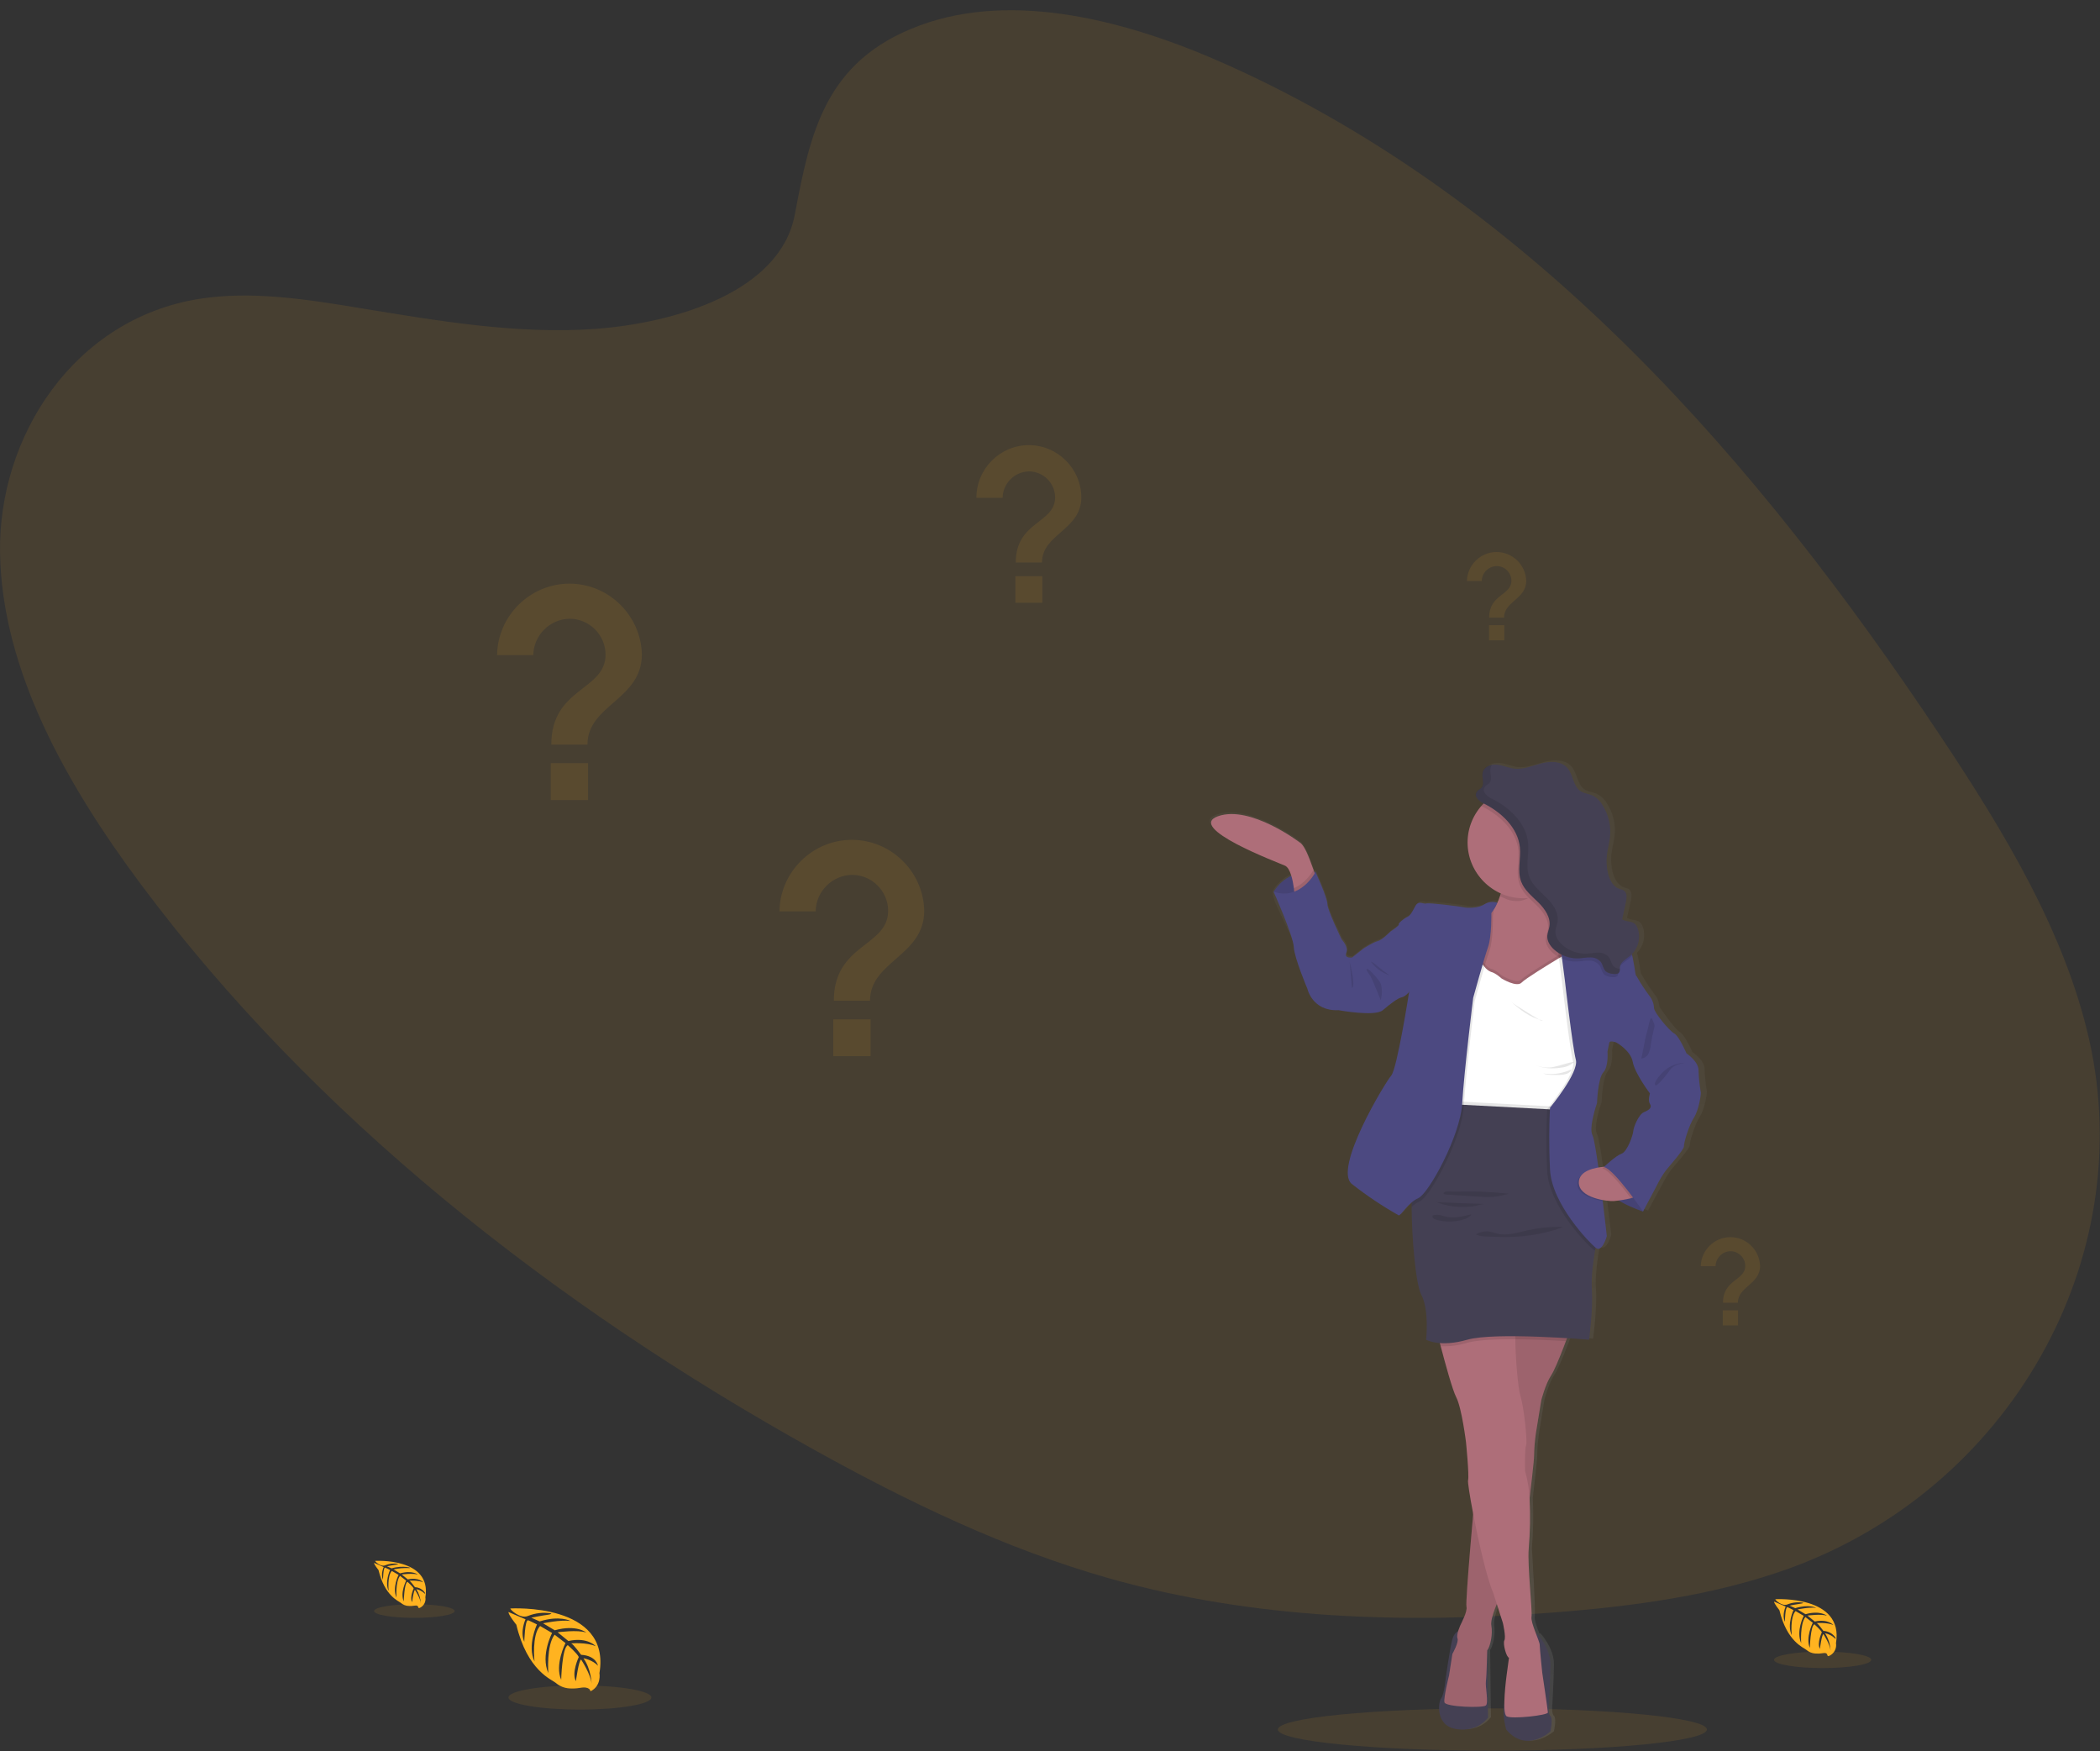<?xml version="1.0" encoding="UTF-8" standalone="no"?><!DOCTYPE svg PUBLIC "-//W3C//DTD SVG 1.1//EN" "http://www.w3.org/Graphics/SVG/1.1/DTD/svg11.dtd"><svg width="100%" height="100%" viewBox="0 0 1004 837" version="1.1" xmlns="http://www.w3.org/2000/svg" xmlns:xlink="http://www.w3.org/1999/xlink" xml:space="preserve" xmlns:serif="http://www.serif.com/" style="fill-rule:evenodd;clip-rule:evenodd;stroke-linejoin:round;stroke-miterlimit:1.414;"><rect x="0" y="0" width="1004" height="837" fill="#333333" stroke="none"/><ellipse cx="713.5" cy="826.66" rx="102.56" ry="10.11" style="fill:#ffb320;fill-opacity:0.1;"/><path d="M439.53,12.24c45.17,-16.79 100.16,-2.35 147.12,18.71c147.49,66.16 254.94,191.75 340.31,319.7c30.91,46.33 60.27,94.7 71.89,146.42c23.66,105.27 -38.05,214.25 -143,252.44c-35.69,13 -74.9,18.33 -114.17,21.3c-69.83,5.29 -142.13,3.19 -211.4,-16.4c-49.4,-14 -96.13,-36.52 -140.95,-61.4c-125.17,-69.52 -239.48,-159.8 -321.79,-270.08c-36.1,-48.37 -66.64,-102.9 -67.52,-158.71c-0.88,-55.81 35.49,-111.89 95.33,-121.38c24.74,-3.92 50.91,0.16 76.44,4.36c37.59,6.19 75.69,12.7 112.85,10c38.39,-2.81 88.32,-17.81 95.32,-54.46c7.41,-39.35 14.46,-73.73 59.57,-90.5Z" style="fill:#ffb320;fill-opacity:0.1;fill-rule:nonzero;"/><path d="M244.02,768.81c0,0 48.26,-2.91 42.57,30.91c0,0 1.13,6 -4.29,8.69c0,0 -0.08,-2.51 -4.95,-1.66c-1.73,0.297 -3.489,0.385 -5.24,0.26c-2.367,-0.164 -4.618,-1.094 -6.41,-2.65c-1.792,-1.556 -13.57,-5.6 -18.84,-27.78c0,0 -3.91,-4.83 -3.75,-6.08l8.14,3.48c0,0 -2.78,5.88 -0.59,10.76c0,0 0.26,-10.54 1.83,-10.3c0.31,0.05 4.23,2 4.23,2c0,0 -4.79,10.23 -1.18,17.67c0,0 -1.37,-12.61 2.67,-16.93l5.74,3.35c0,0 -5.6,10.57 -1.8,19.19c0,0 -1,-13.23 3,-18.38l5.2,4c0,0 -5.26,10.42 -2.05,17.58c0,0 0.41,-15.41 3.17,-16.57c0,0 4.55,4 5.24,5.66c0,0 -3.6,7.56 -1.37,11.55c0,0 1.37,-10.26 2.5,-10.31c0,0 4.52,6.8 5,11.46c0,0 -0.2,-6.93 -3.91,-12.11c0,0 4.38,0.75 6.94,3.59c0,0 -0.71,-4.81 -8.05,-5.23c0,0 -3.74,-5.15 -4.75,-5.47c0,0 7.31,-0.61 11.74,1.36c0,0 -3.9,-4.54 -13.08,-2.48l-5.13,-4.18c0,0 9.63,-1.32 13.7,0.14c0,0 -4.69,-4 -15.08,-1.09l-5.58,-3.34c0,0 8.2,-1.77 13.09,-1.13c0,0 -5.16,-2.78 -14.73,0.23l-4,-1.79c0,0 6,-1.18 7.77,-1.37c1.77,-0.19 1.85,-0.67 1.85,-0.67c-3.806,-0.638 -7.716,-0.205 -11.29,1.25c-3.574,1.455 -8.46,-3.03 -8.31,-3.61Z" style="fill:#ffb320;fill-rule:nonzero;"/><ellipse cx="277.26" cy="811.36" rx="34.16" ry="5.77" style="fill:#ffb320;fill-opacity:0.1;"/><path d="M179.37,746.06c0,0 27.21,-1.64 24,17.43c0.347,1.978 -0.631,3.967 -2.41,4.9c-1.779,0.933 -0.05,-1.41 -2.79,-0.93c-0.974,0.167 -1.965,0.214 -2.95,0.14c-1.338,-0.082 -2.612,-0.607 -3.62,-1.49c-1.008,-0.883 -7.64,-3.17 -10.64,-15.67c0,0 -2.2,-2.73 -2.12,-3.43l4.6,2c0,0 -1.57,3.32 -0.34,6.07c0,0 0.15,-5.95 1,-5.81c0.18,0 2.39,1.15 2.39,1.15c0,0 -2.7,5.77 -0.66,10c0,0 -0.78,-7.11 1.5,-9.55l3.23,1.89c0,0 -3.15,6 -1,10.82c0,0 -0.55,-7.46 1.69,-10.36l2.93,2.28c0,0 -3,5.87 -1.15,9.91c0,0 0.23,-8.69 1.79,-9.34c0,0 2.56,2.26 2.95,3.19c0,0 -2,4.26 -0.77,6.51c0,0 0.77,-5.78 1.41,-5.81c0,0 2.55,3.83 2.81,6.46c-0.128,-2.429 -0.886,-4.783 -2.2,-6.83c1.471,0.269 2.831,0.965 3.91,2c1.079,1.035 -0.39,-2.71 -4.54,-2.95c0,0 -2.11,-2.91 -2.67,-3.08c0,0 4.12,-0.35 6.62,0.76c0,0 -2.2,-2.56 -7.38,-1.4l-2.89,-2.36c0,0 5.43,-0.74 7.73,0.08c0,0 -2.65,-2.26 -8.51,-0.61l-3.14,-1.89c2.419,-0.528 4.896,-0.74 7.37,-0.63c2.474,0.11 -2.9,-1.57 -8.3,0.13l-2.25,-1c0,0 3.39,-0.67 4.38,-0.77c0.99,-0.1 1.05,-0.38 1.05,-0.38c-2.148,-0.356 -4.353,-0.11 -6.37,0.71c-2.017,0.82 -4.74,-1.81 -4.66,-2.14Z" style="fill:#ffb320;fill-rule:nonzero;"/><ellipse cx="198.11" cy="770.04" rx="19.26" ry="3.26" style="fill:#ffb320;fill-opacity:0.1;"/><path d="M848.78,764.39c0,0 32.85,-2 29,21c0.403,2.39 -0.778,4.785 -2.92,5.92c-2.142,1.135 -0.06,-1.71 -3.37,-1.13c-1.179,0.201 -2.378,0.258 -3.57,0.17c-1.611,-0.105 -3.144,-0.737 -4.36,-1.8c-1.216,-1.063 -9.24,-3.81 -12.83,-18.91c0,0 -2.66,-3.29 -2.55,-4.13l5.54,2.36c0,0 -1.89,4 -0.4,7.33c0,0 0.18,-7.18 1.24,-7c0.22,0 2.88,1.38 2.88,1.38c0,0 -3.26,7 -0.8,12c0,0 -0.93,-8.58 1.82,-11.52l3.9,2.27c0,0 -3.81,7.2 -1.22,13.07c0,0 -0.67,-9 2,-12.51l3.54,2.76c0,0 -3.58,7.09 -1.4,12c0,0 0.29,-10.48 2.17,-11.28c0,0 3.09,2.73 3.56,3.85c0,0 -2.45,5.15 -0.93,7.87c0,0 0.93,-7 1.7,-7c0,0 3.08,4.63 3.4,7.8c-0.149,-2.931 -1.063,-5.772 -2.65,-8.24c1.777,0.336 3.418,1.185 4.72,2.44c1.302,1.255 -0.48,-3.27 -5.49,-3.56c0,0 -2.54,-3.51 -3.22,-3.72c0,0 5,-0.42 8,0.92c0,0 -2.66,-3.08 -8.91,-1.68l-3.49,-2.85c0,0 6.55,-0.9 9.33,0.09c0,0 -3.2,-2.73 -10.27,-0.74l-3.8,-2.27c0,0 5.58,-1.2 8.91,-0.77c0,0 -3.51,-1.89 -10,0.16l-2.72,-1.22c0,0 4.09,-0.81 5.29,-0.93c1.2,-0.12 1.26,-0.46 1.26,-0.46c-2.589,-0.432 -5.248,-0.138 -7.68,0.85c-2.432,0.988 -5.78,-2.14 -5.68,-2.52Z" style="fill:#ffb320;fill-rule:nonzero;"/><ellipse cx="871.4" cy="793.36" rx="23.25" ry="3.93" style="fill:#ffb320;fill-opacity:0.1;"/><path d="M816.05,521.62c-0.63,-3.521 -0.994,-7.084 -1.09,-10.66c0,-4.29 -5.83,-8.09 -5.83,-8.09c0,0 -3.6,-8.33 -6,-9.56c-2.4,-1.23 -9.81,-12.13 -9.81,-12.13c-0.085,-2.15 -0.868,-4.214 -2.23,-5.88c-2.22,-2.918 -4.248,-5.978 -6.07,-9.16c-1,-1.22 -0.5,-2.08 -2,-9.19c-0.08,-0.37 -0.17,-0.73 -0.28,-1.07c0,-0.16 -0.1,-0.3 -0.16,-0.46c3.243,-3.253 4.345,-8.094 2.83,-12.43c-0.269,-0.846 -0.76,-1.606 -1.42,-2.2c-1.69,-1.38 -4.39,-0.81 -6.13,-2.12l1.85,-8.18c0.44,-2 0.67,-4.53 -1.08,-5.61c-0.657,-0.312 -1.348,-0.543 -2.06,-0.69c-3,-1 -4.74,-4.17 -5.52,-7.22c-0.75,-2.938 -0.953,-5.989 -0.6,-9c0.34,-2.9 1.19,-5.72 1.5,-8.63c0.564,-5.381 -0.732,-10.797 -3.67,-15.34c-1.143,-1.961 -2.827,-3.551 -4.85,-4.58c-1.85,-0.83 -4,-1 -5.73,-2c-3.72,-2.37 -3.53,-8 -6.5,-11.23c-2.97,-3.23 -8.23,-3.22 -12.56,-2.11c-4.33,1.11 -8.64,3 -13.08,2.53c-2.86,-0.32 -5.54,-1.62 -8.41,-1.92c-0.821,-0.078 -1.649,-0.041 -2.46,0.11l0,-0.09c-2.12,0.38 -4.07,1.56 -4.57,3.57c-0.112,0.478 -0.159,0.969 -0.14,1.46c0,1.17 0.28,2.39 0.3,3.51c0.075,0.899 -0.218,1.79 -0.81,2.47c-0.57,0.61 -1.41,0.93 -2,1.56c-0.486,0.487 -0.75,1.153 -0.73,1.84c0,1.78 2.22,3.35 3.71,4.07l0.06,0c-0.4,0.4 -0.8,0.82 -1.17,1.25c-4.27,4.823 -6.627,11.048 -6.62,17.49c0.074,10.616 6.472,20.221 16.24,24.38l-0.21,0.65c-0.421,1.286 -0.912,2.548 -1.47,3.78c-2.093,-0.704 -4.393,-0.447 -6.28,0.7c-2.86,2 -8.45,1.84 -9.94,1.47c-1.49,-0.37 -17,-2.33 -18.25,-1.84c-1.25,0.49 -3.72,-1.71 -5.33,1.23c-1.61,2.94 -2.36,4.53 -4,5.27c-1.64,0.74 -4.47,3.06 -4.09,3.55c0.38,0.49 -4.1,3.43 -4.1,3.43c0,0 -3.85,4 -6.08,4.53c-2.23,0.53 -6.95,3.56 -6.95,3.56l-5.47,4.28c0,0 -4.09,0.62 -2.85,-2.2c1.24,-2.82 -2.24,-6.37 -2.24,-6.37c0,0 -6.95,-14.09 -6.95,-17c0,-2.91 -5.71,-15.32 -5.71,-15.32l-0.7,-0.07l-0.32,-0.91c-1.05,-2.95 -2.41,-6.57 -3.45,-8.69c-2,-4.05 -3.23,-4.47 -3.23,-4.47c0,0 -24.08,-18.08 -39.72,-12.57c-15.64,5.51 28.55,21.93 32.52,23.65c1.39,0.6 2.39,2.54 3.09,4.81c-3.522,1.699 -6.489,4.367 -8.55,7.69c-2.061,3.323 9.56,21.19 9.81,26.46c0.25,5.27 6.58,20 6.58,20c0,0 2.36,10.91 15.14,10.29c0,0 17.63,3.24 21.48,0c3.85,-3.24 7.32,-5.78 9.19,-6.15c1.375,-0.452 2.584,-1.305 3.47,-2.45c0.886,-1.145 -5.83,36.75 -8.69,39.94c-2.86,3.19 -28.13,44.45 -19.06,51.83c7.183,5.562 14.775,10.576 22.71,15c0.77,0.38 3.08,-3.47 6.38,-6.2c0,0.69 0,1.39 0,2.13c0.06,14.68 2,37 4.68,42c4,7.35 2.36,21.56 2.36,21.56c2.103,0.99 4.387,1.538 6.71,1.61c0.12,0.48 0.26,1 0.39,1.5c2.19,8.27 5.74,21.06 7.55,24.46c2.73,5.15 4.71,21.45 4.71,21.45c0,0 1.62,16 1,18.25c-0.24,0.85 0.81,7.51 2.46,16c-1,11.49 -2.9,33.64 -3.22,41.65l0,0.58c0.005,0.09 0.005,0.18 0,0.27c0,0.18 0,0.34 0,0.49c-0.031,0.504 -0.011,1.01 0.06,1.51c0.124,0.763 0.066,1.544 -0.17,2.28c-0.708,2.214 -1.608,4.363 -2.69,6.42c-0.456,1.011 -0.857,2.046 -1.2,3.1c-1,0.44 -2.22,1.51 -2.9,4.12c-1.24,4.78 -3.1,18 -3.1,18c0,0 -0.75,8.09 -2.23,9.93c-1.48,1.84 -3,13.35 7.57,14.82c10.57,1.47 15.14,-5.6 15.14,-5.6l-0.37,-32.08l0,-0.06c0.214,-0.27 0.398,-0.561 0.55,-0.87l0,-0.08c0.07,-0.15 0.15,-0.31 0.22,-0.49l0.09,-0.24l0.16,-0.39c-0.006,-0.046 -0.006,-0.094 0,-0.14c1.026,-3.073 1.334,-6.34 0.9,-9.55l0,-0.16l0,-0.25c0,-0.08 0,-0.17 0,-0.25l0,-0.5c0,-0.06 0,-0.13 0,-0.19c0,-0.213 0.02,-0.433 0.06,-0.66c0.04,-0.227 0,-0.08 0,-0.12l0.06,-0.39l0,-0.17c0,-0.13 0,-0.26 0.08,-0.4c-0.004,-0.033 -0.004,-0.067 0,-0.1c0.1,-0.46 0.22,-1 0.35,-1.44l0,-0.11l0.15,-0.48c0.15,-0.51 0.32,-1 0.5,-1.54l0,-0.1c0,-0.16 0.11,-0.32 0.17,-0.47l0,-0.06c0.18,-0.49 0.37,-1 0.55,-1.42l0.05,-0.13l0.16,-0.4l0.05,-0.12l0.38,-0.89l2.93,9.05c0,0 1.62,6.74 0.75,8.33c-0.87,1.59 1,8.21 2.23,8.33l-1.15,8.33c-0.622,4.593 -0.992,9.217 -1.11,13.85c-0.08,0.53 -0.16,1 -0.22,1.32c-0.8,4.27 1.12,10.89 1.12,10.89c9.8,11.59 21.48,0.9 21.48,0.9c0,0 1.36,-6.13 0,-7.35c-1.36,-1.22 -0.75,-5.64 -0.75,-5.64c0,0 0.62,-10.91 0.74,-18.87c0.12,-7.96 -6.51,-15 -6.51,-15l-0.37,0.33c-1.21,-3.12 -2.59,-6.76 -2.3,-8.39c0.5,-2.82 -1.37,-32.59 -1.37,-32.59c0.691,-7.981 0.838,-15.999 0.44,-24c0.16,-1.35 0.31,-2.68 0.46,-4c0.75,-6.4 1.36,-11.87 1.6,-14.74l0,-0.34c0.06,-0.77 0.09,-1.32 0.08,-1.58c0,-1 0,-2.14 0.1,-3.39c0.23,-3.44 0.77,-7.27 0.77,-7.27l2.6,-15.81c0,0 2,-7.72 4.85,-12l0.34,-0.54c0.11,-0.19 0.22,-0.4 0.34,-0.62l0.05,-0.09c0.11,-0.21 0.23,-0.43 0.34,-0.66l0.05,-0.09c0.4,-0.79 0.83,-1.7 1.28,-2.7c0,-0.08 0.07,-0.15 0.1,-0.23l0.34,-0.76c0,-0.1 0.08,-0.2 0.13,-0.3c0.05,-0.1 0.21,-0.51 0.32,-0.76c0.049,-0.101 0.093,-0.204 0.13,-0.31c0.13,-0.3 0.27,-0.61 0.4,-0.93l0.19,-0.46c0.09,-0.23 0.19,-0.46 0.29,-0.69l0.24,-0.61c0.07,-0.15 0.13,-0.3 0.19,-0.45l0.27,-0.69c0,-0.1 0.09,-0.21 0.13,-0.31c0.71,-1.77 1.39,-3.52 2,-5.11c0.19,-0.5 0.38,-1 0.55,-1.44c6.36,0.39 10.68,0.74 10.68,0.74c0,0 2,-14.33 1.36,-23.76c-0.42,-6.44 0.78,-14.54 1.57,-19c0.09,-0.49 0.17,-0.93 0.25,-1.33l0.17,0.14c3.11,2.45 5.34,-5.64 5.34,-5.64c0,0 -0.84,-7.55 -2,-16.7l-0.12,-0.91c1.792,0.382 3.605,0.659 5.43,0.83c1.825,0.171 1,-0.09 2.37,-0.26c3.79,2.194 7.79,4.003 11.94,5.4l6.61,-12.2c1.242,-2.529 2.697,-4.948 4.35,-7.23c2,-2.45 9.06,-10.29 8.94,-11.76c-0.12,-1.47 2.36,-9.93 4.84,-13.73c2.48,-3.8 3.47,-11.44 3.35,-12.05Zm-27.56,9.31c-2.61,1.1 -5.09,7.23 -5.21,9.07c-0.12,1.84 -2.86,9.92 -5.71,10.9c-2.63,0.9 -7.65,5.52 -8.45,6.26c-0.82,0.07 -1.75,0.18 -2.72,0.34c-1.09,-7.73 -2.17,-14.13 -2.86,-15.42c-2,-3.68 2.19,-15.44 2.19,-15.44c0,0 0.41,-11.88 3,-14.7c2.59,-2.82 2,-9.93 2,-9.93c0,0 0.62,-2.94 0.87,-4.28c0.25,-1.34 3.69,0 3.72,0c0.03,0 6.7,3.67 7.7,9.18c1,5.51 8.32,15.07 8.32,15.07c0,0 -1.12,3.31 0,5c1.12,1.69 -0.24,2.85 -2.85,3.95Z" style="fill:url(#_Linear1);fill-rule:nonzero;"/><path d="M608.96,426.22c4.159,-6.861 12.062,-10.582 20,-9.42l0,14.31l-8.69,0l-6.8,-1.72l-4.51,-3.17Z" style="fill:#4c4981;fill-rule:nonzero;"/><path d="M608.96,426.22c4.159,-6.861 12.062,-10.582 20,-9.42l0,14.31l-8.69,0l-6.8,-1.72l-4.51,-3.17Z" style="fill-opacity:0.1;fill-rule:nonzero;"/><path d="M629.61,420.59l-10.65,7.46c0,0 -0.09,-1.49 -0.36,-3.53c-0.53,-3.86 -1.72,-9.65 -4.29,-10.77c-3.91,-1.72 -47.44,-18.1 -32,-23.61c15.44,-5.51 39.13,12.55 39.13,12.55c0,0 1.22,0.42 3.17,4.45c1,2.12 2.37,5.73 3.4,8.68c0.95,2.66 1.6,4.77 1.6,4.77Z" style="fill:#ae6e79;fill-rule:nonzero;"/><path d="M714.69,432.08l1.21,-0.57l3.4,3.88l-2.78,5.93l-4.74,-1.9l1.1,-4.74l1.81,-2.6Z" style="fill:#4c4981;fill-rule:nonzero;"/><path d="M698.58,779.39c0,0 -3.06,-0.36 -4.28,4.41c-1.22,4.77 -3.06,18 -3.06,18c0,0 -0.73,8.07 -2.2,9.91c-1.47,1.84 -2.93,13.33 7.46,14.79c10.39,1.46 14.92,-5.59 14.92,-5.59l-0.37,-32.07l-12.47,-9.45Z" style="fill:#444053;fill-rule:nonzero;"/><path d="M734.84,780.83c0,0 6.54,7 6.42,14.94c-0.12,7.94 -0.74,18.83 -0.74,18.83c0,0 -0.6,4.41 0.74,5.63c1.34,1.22 0,7.34 0,7.34c0,0 -11.5,10.67 -21.16,-0.9c0,0 -1.88,-6.61 -1.1,-10.87c0.78,-4.26 2.96,-23.41 2.96,-23.41l12.88,-11.56Z" style="fill:#444053;fill-rule:nonzero;"/><path d="M751.04,634.6c0,0 -6.6,18.46 -9.42,22.74c-2.82,4.28 -4.76,12 -4.76,12l-2.57,15.77c-0.502,3.526 -0.789,7.079 -0.86,10.64c0.12,3.55 -6.36,55.27 -6.36,55.27l-10.27,13.09c0,0 -4.52,9.17 -3.79,13c0.73,3.83 -0.49,9.91 -2,11.74c0,0 -0.24,12 -0.61,14.67c-0.37,2.67 1.35,10.28 0,11.62c-1.35,1.34 -19.32,0.74 -19.81,-1.47c-0.49,-2.21 2.2,-12.84 2.2,-12.84l1.59,-10.27c0,0 3.18,-5.62 2.45,-7.46c-0.73,-1.84 1.34,-6.11 1.46,-6.48c0.12,-0.37 3.43,-6.36 2.82,-8.68c-0.61,-2.32 3.85,-51.66 3.85,-51.66l12.59,-88.41l33.49,6.73Z" style="fill:#ae6e79;fill-rule:nonzero;"/><path d="M751.04,634.6c0,0 -1,2.78 -2.37,6.43c-2.18,5.76 -5.32,13.69 -7.05,16.31c-2.81,4.28 -4.77,12 -4.77,12l-2.57,15.78c-0.497,3.526 -0.781,7.079 -0.85,10.64c0,1.4 -0.94,10.33 -2.14,20.62c-1.85,15.73 -4.22,34.65 -4.22,34.65l-10.27,13.09c0,0 -0.52,1 -1.17,2.58c-1.29,3 -3.11,7.87 -2.62,10.38c0.73,3.79 -0.49,9.9 -2,11.74c0,0 -0.25,12 -0.61,14.67c-0.36,2.67 1.35,10.27 0,11.62c-1.35,1.35 -19.32,0.74 -19.81,-1.46c-0.49,-2.2 2.2,-12.84 2.2,-12.84l1.59,-10.28c0,0 3.18,-5.62 2.44,-7.46c-0.74,-1.84 1.35,-6.11 1.47,-6.48c0.12,-0.37 3.43,-6.36 2.82,-8.68c-0.47,-1.77 2,-30.74 3.15,-44.48c0.39,-4.32 0.64,-7.13 0.64,-7.13l10.83,-76.06l0.88,-6.13l0.88,-6.22l33.55,6.71Z" style="fill-opacity:0.1;fill-rule:nonzero;"/><path d="M740.04,818.51c0.11,1.35 -17.25,3.31 -19.73,1.84c-2.48,-1.47 0,-19.69 0,-19.69l1.13,-8.31c-1.21,-0.13 -3.05,-6.73 -2.2,-8.32c0.85,-1.59 -0.73,-8.31 -0.73,-8.31l-2.88,-9l-1.76,-5.51c-2.86,-6.31 -7,-24.31 -9.57,-37.75c-1.62,-8.44 -2.65,-15.09 -2.42,-15.94c0.61,-2.2 -1,-18.22 -1,-18.22c0,0 -2,-16.27 -4.64,-21.4c-1.79,-3.4 -5.28,-16.17 -7.44,-24.41c-1.1,-4.23 -1.86,-7.27 -1.86,-7.27c0,0 18.48,-1.55 29.69,-2.09c5.15,-0.25 8.77,-0.28 8.35,0.14c-0.42,0.42 -0.53,2.66 -0.51,5.9c0.05,8.39 1.22,23.15 2.46,27.12c1.71,5.5 3.42,22 2.69,23.6c-0.73,1.6 -0.49,12.23 -0.49,12.23c1.26,4.318 1.985,8.775 2.16,13.27c0.391,7.964 0.251,15.945 -0.42,23.89c-0.671,7.945 1.83,29.72 1.34,32.53c-0.49,2.81 3.91,11.62 3.91,13.33c0,1.71 1.22,13.33 1.22,13.33c0,0 2.62,17.7 2.7,19.04Z" style="fill:#ae6e79;fill-rule:nonzero;"/><path d="M749.69,461.31l-2.1,2.27l-1.37,1.48l-8,8.6l-20.67,2.33l-11,-2.94l-2.72,-0.73c0,0 0,-5.52 0.49,-12.14c0.7,-8.49 2.37,-18.8 6.36,-21.61c1.998,-1.564 3.593,-3.584 4.65,-5.89c0.798,-1.59 1.467,-3.242 2,-4.94c0.08,-0.22 0.14,-0.43 0.21,-0.65c0.9,-2.964 1.549,-5.998 1.94,-9.07c0.391,-3.072 2.64,-1.46 6.31,-3.16c9.57,-4.47 26.1,-10.64 20.35,3.16c-0.845,2.021 -1.566,4.091 -2.16,6.2c-0.09,0.31 -0.17,0.62 -0.24,0.92c-1.92,7.68 -0.65,12.34 0.78,14.91c0.242,0.445 0.519,0.87 0.83,1.27c0.391,0.537 0.859,1.012 1.39,1.41l2.38,15.11l0.2,1.25l0.37,2.22Z" style="fill:#ae6e79;fill-rule:nonzero;"/><path d="M746.15,418.76c-1.09,2.62 0.53,-2.14 0,0c-4.36,3.1 -14.63,11.93 -20.4,11.93c-3.9,0 -5.07,-0.71 -8.41,-2.22c1.011,-3.164 1.73,-6.415 2.15,-9.71c0.42,-3.295 34.61,-19.08 26.66,0Z" style="fill-opacity:0.1;fill-rule:nonzero;"/><path d="M754.96,402.69c-0.011,13.571 -10.375,25.081 -23.87,26.51c-0.92,0.09 -1.85,0.15 -2.79,0.15c-14.625,0 -26.66,-12.035 -26.66,-26.66c0,-14.625 12.035,-26.66 26.66,-26.66c14.625,0 26.66,12.035 26.66,26.66Z" style="fill:#ae6e79;fill-rule:nonzero;"/><path d="M758.75,520.87l-3.8,9.91c0,0 -3.09,0.13 -7.91,0.28c-16.27,0.52 -52.12,1.18 -53.72,-3c-0.359,-1.06 -0.548,-2.171 -0.56,-3.29c-0.21,-6.37 2.76,-16.15 2.76,-16.15c0,0 1.71,-19.57 1.71,-20.42c0,-0.85 -1.47,-14.56 -1.47,-14.56l2.94,-11l8.19,-5.75c0,0 3.67,5.63 5.87,6.11c2.2,0.48 5.14,3.19 5.14,3.19c0,0 7.21,4.4 9.54,1.95c2.33,-2.45 20.42,-13.21 20.42,-13.21l9.54,10.52l1.35,55.42Z" style="fill-opacity:0.1;fill-rule:nonzero;"/><path d="M758.75,522.39l-3.8,9.9c0,0 -3.09,0.14 -7.91,0.29l-0.47,0c-2.08,0.07 -4.46,0.14 -7,0.19c-12.93,0.3 -30.74,0.38 -40.05,-1c-3.5,-0.5 -5.79,-1.22 -6.17,-2.2c-0.211,-0.589 -0.358,-1.199 -0.44,-1.82c-0.06,-0.46 -0.1,-1 -0.12,-1.47c-0.21,-6.37 2.76,-16.15 2.76,-16.15c0,0 1.71,-19.57 1.71,-20.42c0,-0.85 -1.47,-14.56 -1.47,-14.56l2.94,-11l5.63,-3.94l2.56,-1.8c0.861,1.289 1.799,2.525 2.81,3.7c0.789,1.059 1.845,1.891 3.06,2.41c2.21,0.49 5.14,3.19 5.14,3.19c0,0 7.21,4.4 9.54,1.95c1.77,-1.87 12.77,-8.6 17.85,-11.67c1.56,-0.95 2.57,-1.54 2.57,-1.54l1.28,1.42l8.26,9.1l1.32,55.42Z" style="fill:#fff;fill-rule:nonzero;"/><path d="M629.61,420.59l-10.65,7.46c0,0 -0.09,-1.49 -0.36,-3.53c5.26,-2.22 8.46,-7.13 9.38,-8.7c0.98,2.66 1.63,4.77 1.63,4.77Z" style="fill-opacity:0.1;fill-rule:nonzero;"/><path d="M667.03,445.91l-2.32,-0.62c0,0 -3.8,4 -6,4.53c-2.2,0.53 -6.84,3.54 -6.84,3.54l-5.39,4.28c0,0 -4,0.62 -2.81,-2.2c1.19,-2.82 -2.2,-6.36 -2.2,-6.36c0,0 -6.85,-14.06 -6.85,-17c0,-2.94 -5.66,-15.28 -5.66,-15.28c0,0 -7.1,13.82 -20.06,9.42c0,0 9.42,21.15 9.66,26.41c0.24,5.26 6.48,19.93 6.48,19.93c0,0 2.33,10.89 14.92,10.28c0,0 17.37,3.23 21.16,0c3.79,-3.23 7.21,-5.77 9,-6.14c1.79,-0.37 3.42,-2.44 3.42,-2.44l0,-14.54l-6.51,-13.81Z" style="fill:#4c4981;fill-rule:nonzero;"/><path d="M645.26,459.72c0,0 3.06,11.38 1.1,12.6l-1.1,-12.6Z" style="fill-opacity:0.1;fill-rule:nonzero;"/><path d="M747.04,532.53c-16.27,0.52 -52.12,1.17 -53.72,-3c-0.359,-1.06 -0.548,-2.171 -0.56,-3.29l53.15,2.8l1.13,3.49Z" style="fill-opacity:0.1;fill-rule:nonzero;"/><path d="M751.04,634.6c0,0 -1,2.78 -2.37,6.43c-6.75,-0.41 -15.69,-0.84 -24.18,-0.9c-3,0 -5.94,0 -8.72,0.1c-5.9,0.18 -11,0.66 -14.25,1.58c-4.109,1.265 -8.404,1.82 -12.7,1.64c-1.1,-4.23 -1.86,-7.27 -1.86,-7.27c0,0 18.48,-1.55 29.69,-2.09l0.88,-6.22l33.51,6.73Z" style="fill-opacity:0.1;fill-rule:nonzero;"/><path d="M765.35,589.84l-2.08,4.4c0,0 -0.29,1.31 -0.66,3.39c-0.78,4.48 -2,12.56 -1.54,19c0.61,9.42 -1.35,23.72 -1.35,23.72c0,0 -45,-3.79 -58.2,0c-13.2,3.79 -19.7,0 -19.7,0c0,0 1.6,-14.18 -2.32,-21.52c-2.67,-5 -4.55,-27.32 -4.61,-42c0,-6.77 0.34,-11.9 1.19,-12.94c2.69,-3.3 14.18,-36.32 14.18,-36.32l2.62,0.14l7,0.37l39.8,2.1l6.25,0.33l0.66,2l18.76,57.33Z" style="fill:#444053;fill-rule:nonzero;"/><path d="M785.16,575.16l0.37,3.92c0,0 -19.71,-6.42 -18.71,-14.31c1,-7.89 0,-7 0,-7l15.84,1.34l2.5,16.05Z" style="fill:#4c4981;fill-rule:nonzero;"/><path d="M785.16,575.16l0.37,3.92c0,0 -19.71,-6.42 -18.71,-14.31c1,-7.89 0,-7 0,-7l15.84,1.34l2.5,16.05Z" style="fill-opacity:0.1;fill-rule:nonzero;"/><path d="M658.41,462.88c2.012,1.71 4.385,2.944 6.94,3.61c-0.74,-0.161 -1.428,-0.504 -2,-1c-1.41,-1 -2.75,-2.09 -4.11,-3.15c-1.1,-0.86 -2.47,-2.29 -3.82,-2.64c0.884,1.161 1.886,2.226 2.99,3.18Z" style="fill-opacity:0.1;fill-rule:nonzero;"/><path d="M658.71,468.03c0.634,0.716 1.147,1.53 1.52,2.41c0.631,2.489 0.593,5.101 -0.11,7.57l-3.16,-7.62c-0.55,-1.3 -1.1,-2.6 -1.76,-3.84c-0.29,-0.53 -2.11,-2.74 -1.9,-3.2c0.56,-1.3 4.82,3.95 5.41,4.68Z" style="fill-opacity:0.1;fill-rule:nonzero;"/><path d="M746.88,510.23c2.154,-0.261 4.169,-1.204 5.75,-2.69c-3.25,0.41 -6.33,1.69 -9.53,2.36c-2.971,0.69 -6.086,0.402 -8.88,-0.82c3.68,1.8 8.74,1.86 12.66,1.15Z" style="fill-opacity:0.1;fill-rule:nonzero;"/><path d="M737.69,487.84c-0.582,0.087 -1.176,-0.061 -1.65,-0.41c-2.44,-1.4 -4.847,-2.86 -7.22,-4.38c-2.31,-1.49 -5.1,-3 -7.07,-4.88c4.85,4.38 9.37,8.08 15.94,9.67Z" style="fill-opacity:0.1;fill-rule:nonzero;"/><path d="M744.47,513.78c1.281,0.058 2.565,-0.046 3.82,-0.31c1.269,-0.264 2.392,-1.001 3.14,-2.06c-0.454,-0.105 -0.931,-0.029 -1.33,0.21c-3.874,1.63 -8.13,2.14 -12.28,1.47c1.99,0.85 4.54,0.68 6.65,0.69Z" style="fill-opacity:0.1;fill-rule:nonzero;"/><path d="M721.31,570.56c-2.546,0.768 -5.162,1.28 -7.81,1.53c-2.06,0.095 -4.125,0.055 -6.18,-0.12l-10,-0.63l-5,-0.32c-0.59,0 -3,0 -1.81,-1.19c0.6,-0.58 3.94,-0.21 4.8,-0.24c1.66,-0.053 3.327,-0.083 5,-0.09c3.31,0 6.63,0 9.94,0.2c3.71,0.18 7.36,0.46 11.06,0.86Z" style="fill-opacity:0.1;fill-rule:nonzero;"/><path d="M709.72,575.51c-1.7,-0.07 -3.89,0.94 -5.64,1.16c-1.958,0.231 -3.93,0.308 -5.9,0.23c-3.897,-0.094 -7.747,-0.879 -11.37,-2.32c7.63,0.39 15.28,0.62 22.91,0.93Z" style="fill-opacity:0.1;fill-rule:nonzero;"/><path d="M688.3,580.75c0.74,0.149 1.468,0.35 2.18,0.6c4.22,1.2 8.71,0.14 13,-0.92c-1.07,1.61 -3,2.3 -4.93,2.74c-3.139,0.795 -6.411,0.915 -9.6,0.35c-1,-0.2 -3.51,-0.56 -4,-1.6c-0.82,-1.53 2.41,-1.32 3.35,-1.17Z" style="fill-opacity:0.1;fill-rule:nonzero;"/><path d="M711.96,588.64c1.265,0.259 2.514,0.593 3.74,1c4.75,1.18 9.68,-0.44 14.45,-1.53c5.734,-1.302 11.614,-1.847 17.49,-1.62c-1.05,0 -2.72,0.92 -3.75,1.23c-1.35,0.41 -2.72,0.79 -4.09,1.13c-2.69,0.66 -5.42,1.2 -8.17,1.59c-5.552,0.803 -11.17,1.047 -16.77,0.73c-2.56,-0.14 -7,0.12 -9.19,-1.17c1.893,-1.125 4.102,-1.602 6.29,-1.36Z" style="fill-opacity:0.1;fill-rule:nonzero;"/><path d="M713.75,437.82c0,0 0.24,11.26 -1.59,16.4c-0.58,1.6 -1.48,4.55 -2.46,7.86c-1.07,3.67 -2.24,7.78 -3.14,11c-0.9,3.22 -1.5,5.38 -1.5,5.38c0,0 -4.13,33.64 -5.2,49.67c0,0.28 0,0.57 -0.06,0.84c-0.06,0.9 -0.16,1.84 -0.31,2.81c-2.38,15.92 -16.11,40.47 -20.72,42.43c-1.438,0.66 -2.75,1.563 -3.88,2.67c0,-6.77 0.34,-11.9 1.19,-12.94c2.69,-3.3 14.18,-36.32 14.18,-36.32l2.62,0.14c-0.06,-0.46 -0.1,-1 -0.12,-1.47c-0.21,-6.37 2.76,-16.15 2.76,-16.15c0,0 1.71,-19.57 1.71,-20.42c0,-0.85 -1.47,-14.56 -1.47,-14.56l2.94,-11l5.63,-3.94c0.7,-8.49 2.37,-18.8 6.36,-21.61c1.998,-1.564 3.593,-3.584 4.65,-5.89c0.79,0.11 -0.65,-0.59 -0.65,-0.59l-0.94,5.69Z" style="fill-opacity:0.1;fill-rule:nonzero;"/><path d="M715.9,431.51c-2.063,-0.705 -4.337,-0.448 -6.19,0.7c-2.82,2 -8.32,1.83 -9.79,1.47c-1.47,-0.36 -16.75,-2.33 -18,-1.84c-1.25,0.49 -3.67,-1.71 -5.26,1.23c-1.59,2.94 -2.32,4.52 -3.91,5.25c-1.59,0.73 -4.41,3.06 -4,3.55c0.41,0.49 -4,3.42 -4,3.42l8.92,29c0,0 -5.75,36.68 -8.56,39.86c-2.81,3.18 -27.76,44.39 -18.83,51.73c7.07,5.559 14.551,10.573 22.38,15c1,0.49 4.52,-6.11 9.41,-8.19c4.89,-2.08 20.06,-29.6 21,-45.25c0.94,-15.65 5.26,-50.5 5.26,-50.5c0,0 5.26,-19.08 7.09,-24.22c1.83,-5.14 1.59,-16.4 1.59,-16.4l2.89,-4.81Z" style="fill:#4c4981;fill-rule:nonzero;"/><path d="M765.35,589.84l-2.08,4.4c0,0 -0.29,1.31 -0.66,3.39c-0.371,-0.047 -0.719,-0.203 -1,-0.45c-3.06,-2.45 -21,-20.91 -21.89,-37.3c-0.63,-12.09 -0.33,-22.51 -0.13,-27.15c0.06,-1.46 0.12,-2.34 0.12,-2.53c0,-0.19 13.94,-16.88 12.35,-22.86c-1.59,-5.98 -5.26,-38 -5.26,-38l-0.54,-4.2l-0.93,-7.1l-2.22,-17.18l2.3,0.54c0.391,0.537 0.859,1.012 1.39,1.41l2.38,15.11l8.26,9.1l1.35,55.4l-3.8,9.9c0,0 -3.09,0.14 -7.91,0.29l-0.47,0l18.74,57.23Z" style="fill-opacity:0.1;fill-rule:nonzero;"/><path d="M773.05,498.39c0,0 -3.42,-1.35 -3.66,0c-0.24,1.35 -0.86,4.27 -0.86,4.27c0,0 0.61,7.1 -2,9.91c-2.61,2.81 -3,14.67 -3,14.67c0,0 -4.12,11.74 -2.17,15.41c0.71,1.33 1.81,8 2.91,16c0.7,5 1.39,10.49 2,15.51c1.11,9.12 1.94,16.67 1.94,16.67c0,0 -2.21,8.07 -5.27,5.62c-3.06,-2.45 -21,-20.91 -21.88,-37.3c-0.6,-11.51 -0.36,-21.51 -0.16,-26.44c0.08,-2.09 0.16,-3.27 0.16,-3.27c0,0 13.94,-16.88 12.35,-22.87c-1.59,-5.99 -5.26,-38 -5.26,-38l-0.64,-4.95l-0.69,-5.32l-0.16,-1.17l-2.21,-17c0.39,0.09 14.11,3.19 15.92,5c1.81,1.81 13,4.4 13,4.4c3.433,0.931 6.097,3.665 6.94,7.12c0.11,0.34 0.19,0.7 0.27,1.07c1.47,7.1 1,7.95 2,9.18c1,1.23 -9.53,31.49 -9.53,31.49Z" style="fill:#4c4981;fill-rule:nonzero;"/><path d="M766.35,574.15c-5,-1 -12.42,-3.31 -12.25,-8.41c0.15,-4.77 5.89,-6.49 10.24,-7.1c0.7,4.98 1.39,10.49 2.01,15.51Z" style="fill-opacity:0.1;fill-rule:nonzero;"/><path d="M781.86,571.61c-0.2,0.43 -1,0.8 -2.14,1.13c-2.675,0.637 -5.392,1.081 -8.13,1.33c-2.738,0.249 -17,-1.35 -16.76,-9.06c0.18,-5.53 7.86,-7 12.17,-7.33c0.954,-0.089 1.912,-0.129 2.87,-0.12c0.958,0.009 12.72,12.47 11.99,14.05Z" style="fill:#ae6e79;fill-rule:nonzero;"/><path d="M781.86,571.61c-0.2,0.43 -1,0.8 -2.14,1.13c-4.43,-5.93 -10.61,-13.54 -13.64,-14.21l0.92,-0.85c0.954,-0.089 1.912,-0.129 2.87,-0.12c0.958,0.009 12.72,12.47 11.99,14.05Z" style="fill-opacity:0.1;fill-rule:nonzero;"/><path d="M777.58,466.08l5,0.74c1.805,3.18 3.809,6.243 6,9.17c1.343,1.67 2.115,3.728 2.2,5.87c0.085,2.142 7.34,10.88 9.66,12.1c2.32,1.22 5.87,9.54 5.87,9.54c0,0 5.75,3.79 5.75,8.07c0.102,3.569 0.47,7.126 1.1,10.64c0.13,0.61 -0.85,8.2 -3.3,12c-2.45,3.8 -4.9,12.18 -4.77,13.68c0.13,1.5 -6.85,9.3 -8.8,11.74c-1.628,2.282 -3.059,4.697 -4.28,7.22l-6.48,12.23c0,0 -13.7,-20.18 -18.71,-21.28c0,0 5.62,-5.38 8.43,-6.36c2.81,-0.98 5.51,-9 5.63,-10.88c0.12,-1.88 2.57,-7.95 5.13,-9c2.56,-1.05 3.92,-2.2 2.82,-3.92c-1.1,-1.72 0,-5 0,-5c0,0 -7.22,-9.54 -8.2,-15c-0.98,-5.46 -7.58,-9.17 -7.58,-9.17l-3.79,-9.3l8.32,-23.09Z" style="fill:#4c4981;fill-rule:nonzero;"/><path d="M795.77,511.73c2.766,-2.336 6.25,-3.656 9.87,-3.74c-2.32,0.4 -4.76,0.91 -6.46,2.53c-0.668,0.701 -1.267,1.465 -1.79,2.28c-0.58,0.83 -5.3,6.83 -6,5.88c-1.17,-1.39 3.43,-6.14 4.38,-6.95Z" style="fill-opacity:0.1;fill-rule:nonzero;"/><path d="M784.69,505.94c1.522,-0.131 2.86,-1.078 3.49,-2.47c0.596,-1.378 0.964,-2.844 1.09,-4.34c0.358,-2.504 0.862,-4.985 1.51,-7.43c0.394,-0.979 0.316,-2.086 -0.21,-3c-0.268,-0.781 -0.631,-1.527 -1.08,-2.22c-0.9,1 -1.16,3.33 -1.53,4.67c-0.46,1.66 -0.88,3.33 -1.28,5c-0.21,0.8 -1.87,9.79 -1.99,9.79Z" style="fill-opacity:0.1;fill-rule:nonzero;"/><path d="M780.36,456.57c-0.493,0.645 -1.06,1.229 -1.69,1.74c-2,1.59 -4.65,2.93 -4.9,5.44c0.07,0.815 -0.033,1.637 -0.3,2.41c-0.64,1.1 -2.21,1 -3.46,0.79c-1.055,-0.095 -2.066,-0.468 -2.93,-1.08c-1.31,-1.12 -1.43,-3.12 -2.43,-4.53c-1.231,-1.474 -3.082,-2.292 -5,-2.21c-1.87,-0.06 -3.73,0.36 -5.6,0.44c-1.202,0.061 -2.407,-0.02 -3.59,-0.24c-0.391,-0.06 -0.778,-0.14 -1.16,-0.24c-0.836,-0.206 -1.652,-0.483 -2.44,-0.83c-0.408,-0.162 -0.805,-0.349 -1.19,-0.56c-1.252,-0.643 -2.412,-1.45 -3.45,-2.4c-1.83,-1.68 -3.35,-4 -3.2,-6.49c0.09,-1.53 0.78,-2.94 1,-4.45c0.75,-4.32 -2.12,-8.4 -5.23,-11.49c-1.24,-1.23 -2.56,-2.42 -3.8,-3.67c-1.931,-1.781 -3.455,-3.957 -4.47,-6.38c-0.834,-2.579 -1.107,-5.307 -0.8,-8c0.281,-2.73 0.358,-5.478 0.23,-8.22c-0.92,-9.72 -9.22,-17.17 -17.52,-21.22l-0.37,-0.19c5.058,-5.805 12.392,-9.142 20.092,-9.142c14.62,0 26.65,12.03 26.65,26.65c0,8.483 -4.05,16.476 -10.892,21.492c-0.09,0.31 -0.17,0.62 -0.24,0.92c-1.92,7.68 -0.65,12.34 0.78,14.91c0.39,0.09 14.11,3.19 15.92,5c1.81,1.81 13,4.4 13,4.4c3.46,0.921 6.148,3.67 6.99,7.15Z" style="fill-opacity:0.1;fill-rule:nonzero;"/><path d="M706.3,378.14c0.55,-0.63 1.38,-0.95 1.94,-1.56c1.73,-1.88 0,-4.95 0.63,-7.43c0.68,-2.75 4.06,-3.95 6.88,-3.66c2.82,0.29 5.46,1.59 8.28,1.91c4.38,0.49 8.62,-1.41 12.89,-2.52c4.27,-1.11 9.43,-1.17 12.37,2.1c2.94,3.27 2.74,8.84 6.4,11.21c1.69,1.09 3.82,1.21 5.65,2c2.002,1.028 3.664,2.616 4.78,4.57c2.896,4.549 4.172,9.946 3.62,15.31c-0.31,2.9 -1.15,5.72 -1.49,8.62c-0.345,3.012 -0.142,6.061 0.6,9c0.77,3 2.44,6.24 5.43,7.2c0.691,0.152 1.362,0.384 2,0.69c1.73,1.08 1.5,3.62 1.06,5.6l-1.78,8.21c1.71,1.3 4.37,0.74 6,2.11c0.653,0.597 1.136,1.356 1.4,2.2c1.642,4.69 0.209,9.937 -3.59,13.14c-2,1.59 -4.65,2.93 -4.9,5.43c0.076,0.816 -0.026,1.638 -0.3,2.41c-0.63,1.1 -2.21,1 -3.46,0.79c-1.051,-0.097 -2.059,-0.469 -2.92,-1.08c-1.32,-1.12 -1.43,-3.12 -2.43,-4.53c-1.233,-1.472 -3.082,-2.289 -5,-2.21c-1.88,-0.06 -3.73,0.36 -5.61,0.45c-4.334,0.178 -8.57,-1.353 -11.79,-4.26c-1.84,-1.69 -3.35,-4 -3.21,-6.5c0.09,-1.52 0.78,-2.94 1,-4.45c0.74,-4.31 -2.12,-8.4 -5.23,-11.49c-3.11,-3.09 -6.76,-5.94 -8.28,-10.05c-1.9,-5.09 -0.06,-10.77 -0.57,-16.17c-0.92,-9.73 -9.21,-17.17 -17.52,-21.23c-1.85,-0.95 -5,-3.36 -2.85,-5.81Z" style="fill:#444053;fill-rule:nonzero;"/><path d="M771.7,462.12c-1.32,-1.13 -1.43,-3.12 -2.43,-4.53c-1.233,-1.473 -3.081,-2.293 -5,-2.22c-1.88,-0.06 -3.74,0.36 -5.61,0.45c-4.35,0.191 -8.605,-1.345 -11.83,-4.27c-1.84,-1.68 -3.34,-4 -3.2,-6.49c0.09,-1.53 0.78,-2.95 1,-4.45c0.75,-4.32 -2.12,-8.41 -5.23,-11.5c-3.11,-3.09 -6.75,-5.94 -8.28,-10.05c-1.89,-5.08 0,-10.76 -0.56,-16.17c-0.93,-9.73 -9.22,-17.17 -17.52,-21.23c-1.94,-0.95 -5.09,-3.36 -2.94,-5.81c0.54,-0.63 1.37,-0.95 1.93,-1.56c1.73,-1.87 0,-4.95 0.64,-7.42c0.123,-0.492 0.337,-0.956 0.63,-1.37c-2.09,0.39 -4,1.57 -4.51,3.57c-0.61,2.48 1.1,5.55 -0.63,7.43c-0.56,0.61 -1.39,0.93 -1.94,1.55c-2.15,2.45 1,4.87 2.94,5.81c8.31,4.06 16.6,11.51 17.52,21.23c0.51,5.41 -1.33,11.09 0.57,16.18c1.52,4.1 5.17,7 8.28,10.05c3.11,3.05 6,7.17 5.23,11.49c-0.421,1.462 -0.755,2.948 -1,4.45c-0.14,2.49 1.37,4.81 3.21,6.49c3.221,2.927 7.472,4.463 11.82,4.27c1.88,-0.09 3.73,-0.5 5.61,-0.45c1.919,-0.072 3.767,0.748 5,2.22c1,1.41 1.11,3.41 2.43,4.53c0.862,0.607 1.87,0.976 2.92,1.07c1.25,0.23 2.83,0.31 3.46,-0.78c0.224,-0.445 0.321,-0.943 0.28,-1.44c-1.006,-0.099 -1.969,-0.461 -2.79,-1.05Z" style="fill-opacity:0.1;fill-rule:nonzero;"/><path d="M281.14,382.39l-17.84,0l0,-17.62l17.84,0l0,17.62Zm-0.27,-26.5l-17.3,0c0,-27.3 25.95,-25.71 25.95,-43c-0.038,-9.42 -7.8,-17.15 -17.22,-17.15c-0.027,0 -0.053,0 -0.08,0c-9.437,0.218 -17.118,7.962 -17.26,17.4l-17.3,0c0.238,-18.82 15.786,-34.172 34.607,-34.172c18.72,0 34.22,15.187 34.603,33.902c-0.05,21.6 -26,24.06 -26,42.98l0,0.04Z" style="fill:#ffb320;fill-opacity:0.1;fill-rule:nonzero;"/><path d="M416.22,504.8l-17.84,0l0,-17.57l17.84,0l0,17.57Zm-0.26,-26.49l-17.3,0c0,-27.31 25.95,-25.71 25.95,-43c-0.038,-9.415 -7.795,-17.14 -17.21,-17.14c-0.03,0 -0.06,0 -0.09,0c-9.479,0.171 -17.217,7.941 -17.35,17.42l-17.3,0c0.238,-18.82 15.786,-34.172 34.607,-34.172c18.72,0 34.22,15.187 34.603,33.902c0.03,21.6 -25.91,24.07 -25.91,42.99Z" style="fill:#ffb320;fill-opacity:0.1;fill-rule:nonzero;"/><path d="M498.36,288.1l-12.93,0l0,-12.71l12.93,0l0,12.71Zm-0.19,-19.21l-12.54,0c0,-19.78 18.81,-18.63 18.81,-31.15c-0.033,-6.824 -5.656,-12.42 -12.48,-12.42c-0.02,0 -0.04,0 -0.06,0c-6.856,0.139 -12.445,5.763 -12.54,12.62l-12.54,0c0,-0.033 0,-0.067 0,-0.1c0,-13.759 11.321,-25.08 25.08,-25.08c13.721,0 25.025,11.259 25.08,24.98c-0.02,15.65 -18.81,17.44 -18.81,31.15Z" style="fill:#ffb320;fill-opacity:0.1;fill-rule:nonzero;"/><path d="M719.2,306.04l-7.31,0l0,-7.2l7.31,0l0,7.2Zm-0.11,-10.85l-7.13,0c0,-11.18 10.63,-10.53 10.63,-17.61c0,0 0,0 0,0c0,-3.841 -3.16,-7 -7,-7c-0.027,0 -0.053,0 -0.08,0c-3.874,0.08 -7.032,3.256 -7.09,7.13l-7.09,0c0.171,-7.657 6.517,-13.863 14.176,-13.863c7.618,0 13.944,6.139 14.174,13.753c0.04,8.79 -10.59,9.84 -10.59,17.59Z" style="fill:#ffb320;fill-opacity:0.1;fill-rule:nonzero;"/><path d="M830.96,633.51l-7.31,0l0,-7.2l7.31,0l0,7.2Zm-0.11,-10.85l-7.09,0c0,-11.19 10.64,-10.53 10.64,-17.61c-0.027,-3.864 -3.226,-7.022 -7.09,-7c-3.876,0.075 -7.037,3.254 -7.09,7.13l-7.09,0c0.171,-7.657 6.517,-13.863 14.176,-13.863c7.618,0 13.944,6.139 14.174,13.753c0.04,8.83 -10.59,9.84 -10.59,17.59l-0.04,0Z" style="fill:#ffb320;fill-opacity:0.1;fill-rule:nonzero;"/><defs><linearGradient id="_Linear1" x1="0" y1="0" x2="1" y2="0" gradientUnits="userSpaceOnUse" gradientTransform="matrix(2.87027e-14,-468.75,468.75,2.87027e-14,697.2,832.05)"><stop offset="0" style="stop-color:#808080;stop-opacity:0.247"/><stop offset="0.54" style="stop-color:#808080;stop-opacity:0.118"/><stop offset="1" style="stop-color:#808080;stop-opacity:0.098"/></linearGradient></defs></svg>